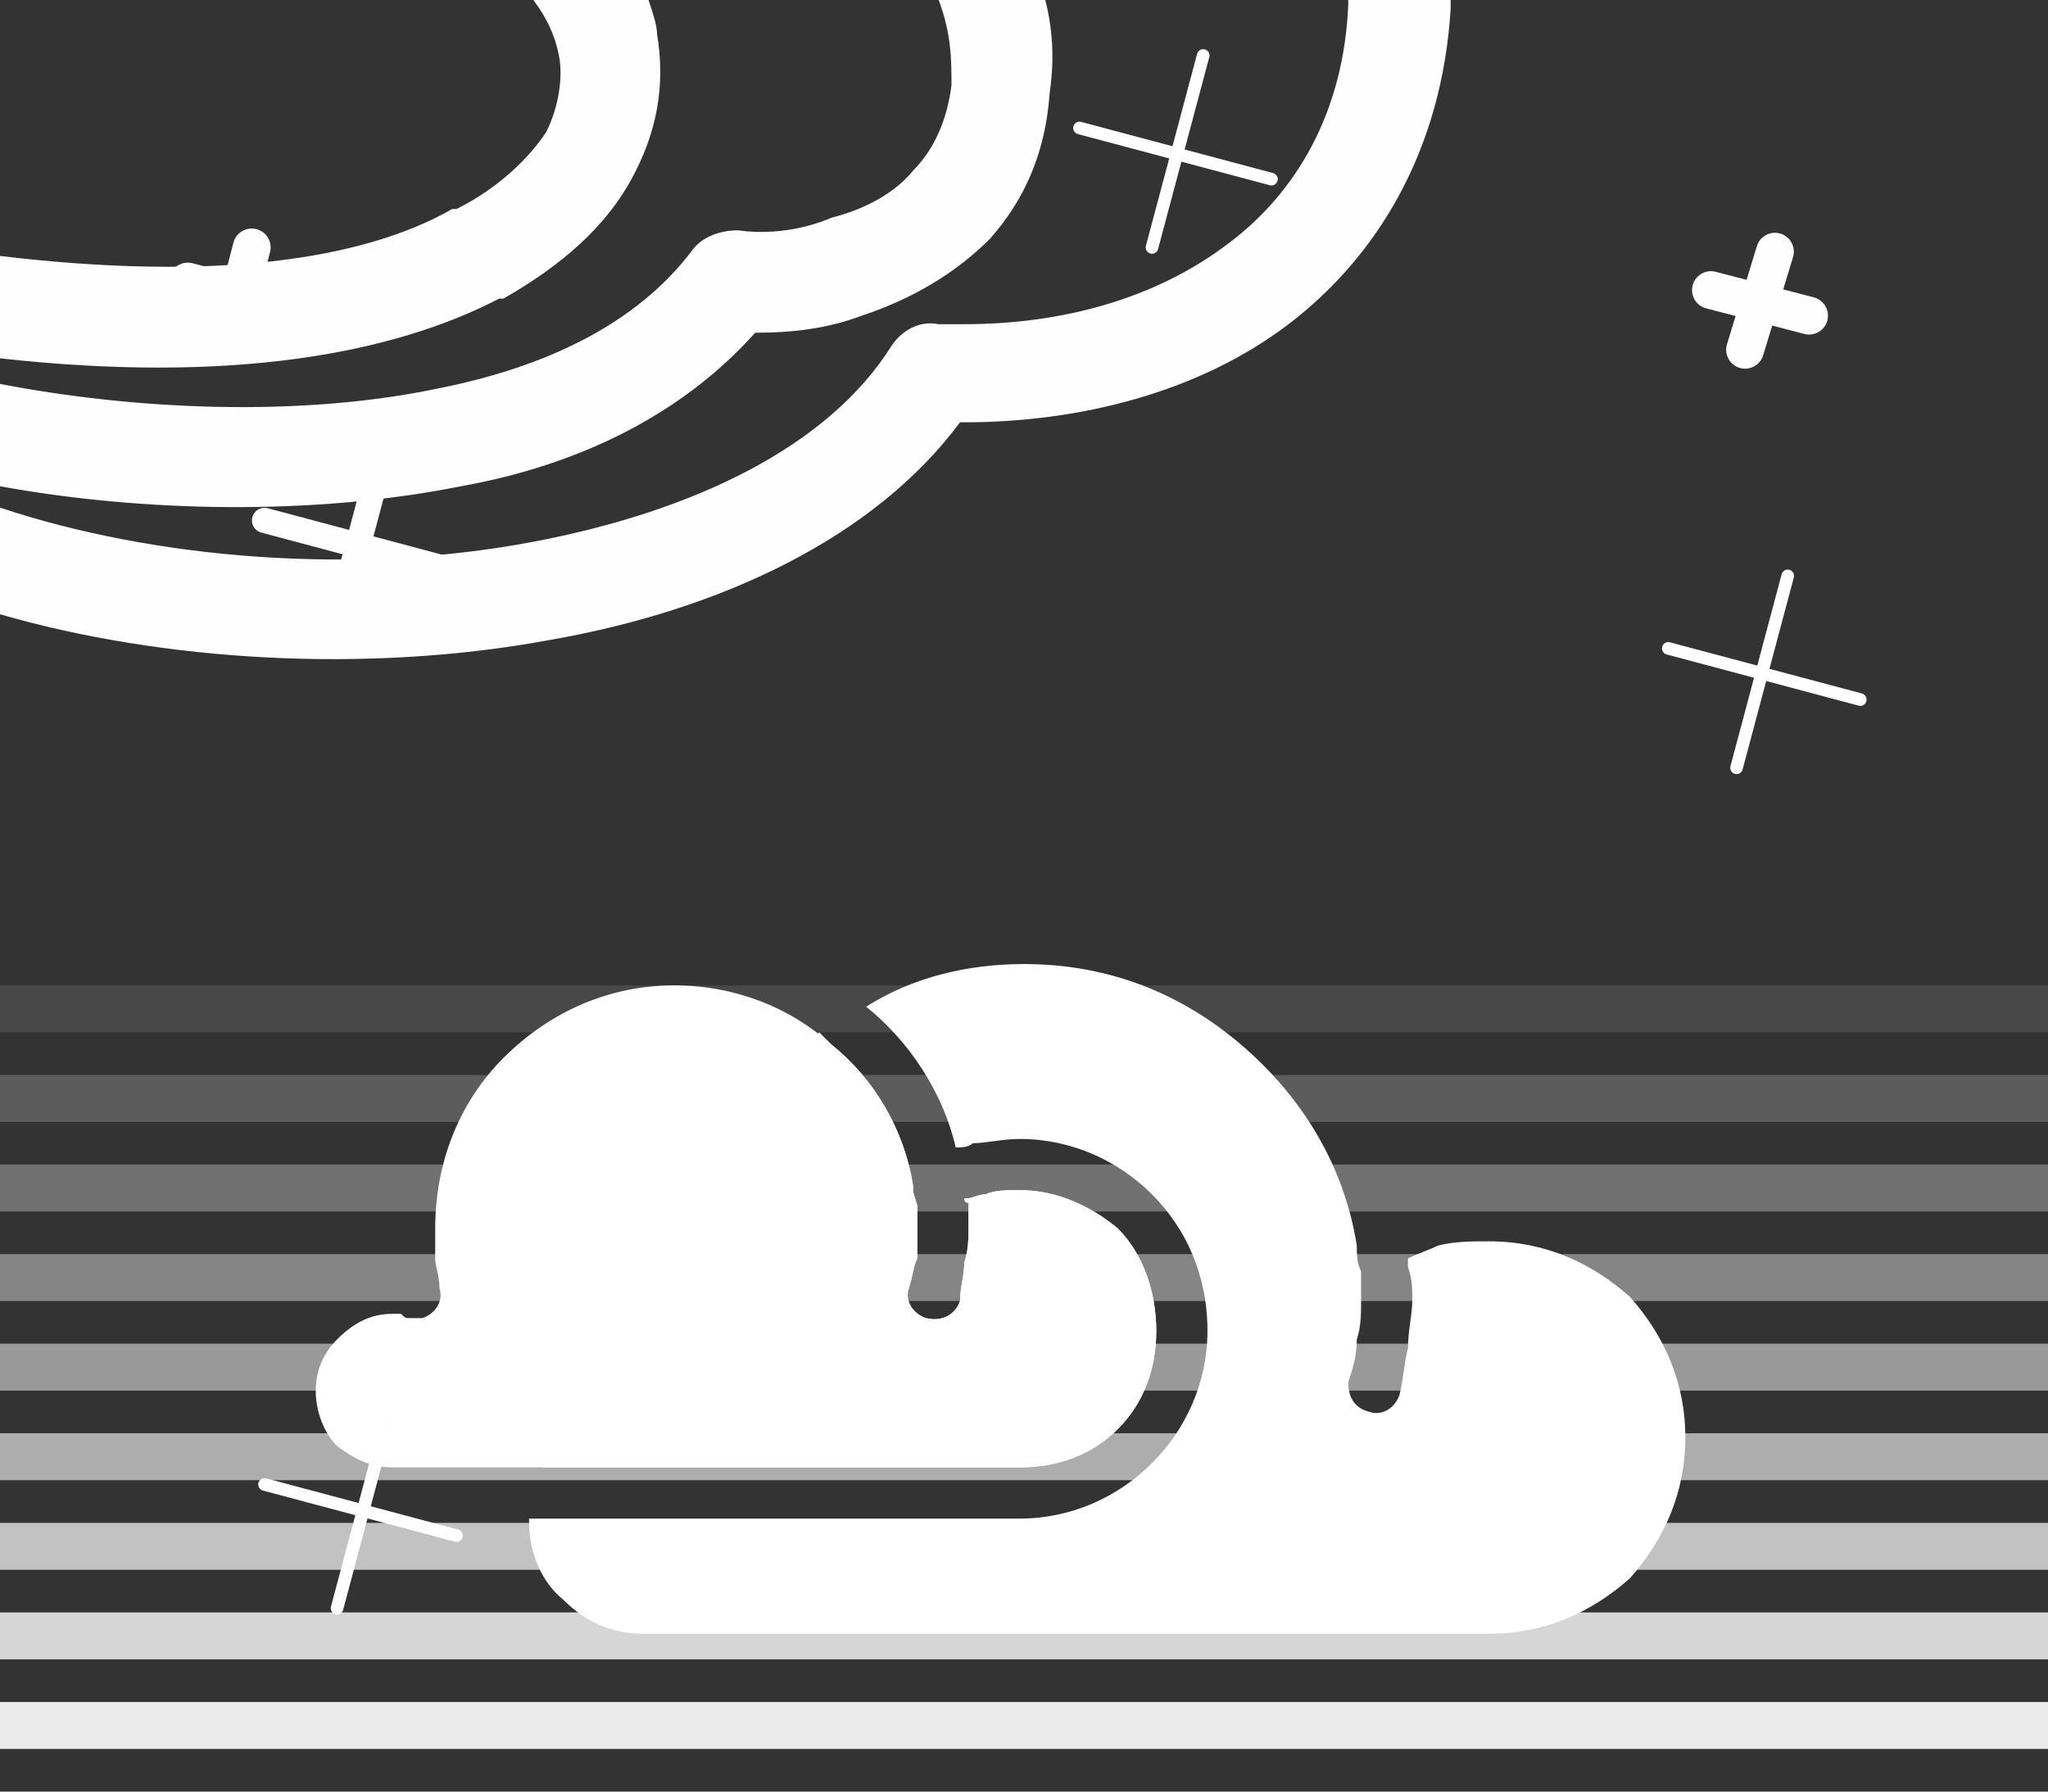 <?xml version="1.0" encoding="UTF-8"?>
<!DOCTYPE svg PUBLIC "-//W3C//DTD SVG 1.1//EN" "http://www.w3.org/Graphics/SVG/1.1/DTD/svg11.dtd">
<!-- Creator: CorelDRAW X7 -->
<svg xmlns="http://www.w3.org/2000/svg" xml:space="preserve" width="480px" height="420px" version="1.1" style="shape-rendering:geometricPrecision; text-rendering:geometricPrecision; image-rendering:optimizeQuality; fill-rule:evenodd; clip-rule:evenodd"
viewBox="0 0 480 420"
 xmlns:xlink="http://www.w3.org/1999/xlink">
 <rect x="0" y="0" width="480" height="420" fill="#333333" stroke="none"/>
 <defs>
  <style type="text/css">
   <![CDATA[
    .str3 {stroke:#FEFEFE;stroke-width:8.858;stroke-linecap:round;stroke-linejoin:round}
    .str0 {stroke:#FEFEFE;stroke-width:8.858;stroke-linecap:round;stroke-linejoin:round}
    .str4 {stroke:#FEFEFE;stroke-width:5.906;stroke-linecap:round;stroke-linejoin:round}
    .str1 {stroke:#FEFEFE;stroke-width:5.906;stroke-linecap:round;stroke-linejoin:round}
    .str5 {stroke:#FEFEFE;stroke-width:2.953;stroke-linecap:round;stroke-linejoin:round}
    .str2 {stroke:#FEFEFE;stroke-width:2.953;stroke-linecap:round;stroke-linejoin:round}
    .fil2 {fill:none}
    .fil4 {fill:none;fill-rule:nonzero}
    .fil0 {fill:white}
    .fil3 {fill:#FEFEFE;fill-rule:nonzero}
    .fil1 {fill:white;fill-rule:nonzero}
    .fil5 {fill:white;fill-opacity:0}
    .fil6 {fill:white;fill-opacity:0.102}
    .fil7 {fill:white;fill-opacity:0.2}
    .fil8 {fill:white;fill-opacity:0.302}
    .fil9 {fill:white;fill-opacity:0.4}
    .fil10 {fill:white;fill-opacity:0.502}
    .fil11 {fill:white;fill-opacity:0.6}
    .fil12 {fill:white;fill-opacity:0.702}
    .fil13 {fill:white;fill-opacity:0.8}
    .fil14 {fill:white;fill-opacity:0.902}
   ]]>
  </style>
   <clipPath id="id0" style="clip-rule:nonzero">
    <path d="M340 0l0 2c-2,33 -17,58 -38,74 -21,16 -49,23 -76,23l-1 0c-20,27 -56,44 -96,51 -43,8 -91,5 -129,-6l0 -25c36,12 83,16 125,8 37,-7 69,-22 84,-46 2,-3 6,-6 11,-5 1,0 3,0 6,0 23,0 45,-6 62,-19 16,-12 27,-31 28,-56l0 -1 24 0zm-95 0c2,8 2,15 1,22 -1,14 -6,25 -14,34 -8,8 -18,14 -30,18 -8,3 -16,4 -25,4 -17,19 -41,31 -69,36 -35,7 -75,6 -108,0l0 -24c31,6 70,8 103,1 25,-5 46,-15 59,-32 2,-3 6,-5 11,-5 7,1 15,0 22,-3 8,-2 15,-6 19,-11 5,-5 8,-12 9,-20 0,-6 0,-12 -3,-20l25 0zm-93 0c1,3 2,6 2,8 2,12 0,23 -6,34 -6,11 -16,20 -30,28 0,0 -1,0 -1,0 -25,13 -63,20 -117,14l0 -24c50,6 85,1 106,-11 0,0 1,0 1,0 10,-5 17,-12 21,-18 3,-6 4,-13 3,-18 -1,-5 -3,-9 -6,-13l27 0z"/>
   </clipPath>
 </defs>
 <g id="Layer_x0020_1">
  <path class="fil0" d="M395 337c0,-13 -5,-24 -13,-33 -9,-8 -20,-13 -33,-13 -4,0 -8,0 -12,1 -2,1 -5,2 -7,3 0,1 0,1 0,2 1,3 1,5 1,8 0,3 -1,7 -1,11 -1,4 -1,7 -2,11 -1,3 -4,5 -7,4 -4,-1 -5,-4 -5,-7 1,-3 2,-6 2,-10 1,-3 1,-6 1,-9 0,-3 0,-5 0,-7 -1,-2 -1,-4 -1,-6l0 0 0 0c-3,-19 -13,-35 -27,-47 -14,-12 -31,-19 -51,-19 -13,0 -26,3 -37,10l0 0c10,8 18,20 21,33 1,0 3,0 4,-1 3,0 7,-1 11,-1 12,0 23,5 31,13 8,8 13,19 13,32 0,12 -5,23 -13,31 -8,8 -19,13 -31,13l-81 0 -34 0 0 1c0,7 3,14 8,18 5,5 11,8 19,8l89 0 109 0c13,0 24,-5 33,-13 8,-9 13,-20 13,-33zm-203 -95c-2,2 -5,5 -7,7 -15,14 -23,34 -23,56 0,3 0,6 0,9 1,4 1,7 2,10 1,3 -1,6 -4,7 -1,0 -2,0 -3,0 -1,0 -2,0 -3,0 -1,-1 -2,-1 -3,-1 -8,0 -14,3 -19,8 -2,2 -3,4 -5,6l31 0 81 0c9,0 17,-3 23,-9 6,-6 9,-14 9,-23 0,-9 -3,-18 -9,-24 -6,-5 -14,-9 -23,-9 -3,0 -6,0 -8,1 -2,0 -3,1 -5,1 0,1 1,1 1,1 0,2 0,4 0,6 0,2 0,5 -1,8 0,3 -1,6 -1,9 -1,3 -4,5 -8,4 -3,-1 -5,-4 -4,-7 1,-3 1,-5 2,-7 0,-3 0,-5 0,-7 0,-2 0,-3 0,-5 0,-1 -1,-3 -1,-4 0,0 0,-1 0,-1 -2,-13 -9,-25 -19,-33 -1,-1 -2,-2 -3,-3z"/>
  <path class="fil1" d="M271 312c0,-9 -3,-18 -9,-24 -6,-5 -14,-9 -23,-9 -3,0 -6,0 -8,1 -2,0 -3,1 -5,1 0,1 1,1 1,1 0,2 0,4 0,6 0,2 0,5 -1,8 0,3 -1,6 -1,9 -1,3 -4,5 -8,4 -3,-1 -5,-4 -4,-7 1,-3 1,-5 2,-7 0,-3 0,-5 0,-7 0,-2 0,-3 0,-5 0,-1 -1,-3 -1,-4 0,0 0,-1 0,-1 -2,-13 -9,-25 -19,-33 -10,-9 -23,-14 -37,-14 -15,0 -29,6 -40,17 -10,10 -16,24 -16,40 0,2 0,4 0,7 0,2 1,4 1,7 1,3 -1,6 -4,7 -1,0 -2,0 -3,0 -1,0 -1,0 -2,-1 0,0 -1,0 -2,0 -5,0 -9,2 -13,6 -3,3 -5,7 -5,12 0,5 2,10 5,13l0 0 0 0c4,3 8,5 13,5l66 0 81 0c9,0 17,-3 23,-9 6,-6 9,-14 9,-23z"/>
  <g id="_367890376">
   <path class="fil2 str0" d="M416 59l-7 23m15 -8l-23 -6"/>
   <path class="fil2 str1" d="M90 105l-12 45m29 -16l-45 -12"/>
   <path class="fil2 str2" d="M282 13l-12 45m28 -16l-45 -12"/>
   <path class="fil2 str0" d="M59 58l-6 23m14 -9l-23 -6"/>
   <path class="fil2 str2" d="M91 332l-12 45m28 -17l-45 -12"/>
   <path class="fil2 str2" d="M419 135l-12 45m29 -16l-45 -12"/>
  </g>
  <g style="clip-path:url(#id0)">
   <polygon class="fil3" points="-300,-300 640,-300 640,455 -300,455 "/>
   <g id="Layer_x0020_1_0">
    <path id="1" class="fil0" d="M395 337c0,-13 -5,-24 -13,-33 -9,-8 -20,-13 -33,-13 -4,0 -8,0 -12,1 -2,1 -5,2 -7,3 0,1 0,1 0,2 1,3 1,5 1,8 0,3 -1,7 -1,11 -1,4 -1,7 -2,11 -1,3 -4,5 -7,4 -4,-1 -5,-4 -5,-7 1,-3 2,-6 2,-10 1,-3 1,-6 1,-9 0,-3 0,-5 0,-7 -1,-2 -1,-4 -1,-6l0 0 0 0c-3,-19 -13,-35 -27,-47 -14,-12 -31,-19 -51,-19 -13,0 -26,3 -37,10l0 0c10,8 18,20 21,33 1,0 3,0 4,-1 3,0 7,-1 11,-1 12,0 23,5 31,13 8,8 13,19 13,32 0,12 -5,23 -13,31 -8,8 -19,13 -31,13l-81 0 -34 0 0 1c0,7 3,14 8,18 5,5 11,8 19,8l89 0 109 0c13,0 24,-5 33,-13 8,-9 13,-20 13,-33zm-203 -95c-2,2 -5,5 -7,7 -15,14 -23,34 -23,56 0,3 0,6 0,9 1,4 1,7 2,10 1,3 -1,6 -4,7 -1,0 -2,0 -3,0 -1,0 -2,0 -3,0 -1,-1 -2,-1 -3,-1 -8,0 -14,3 -19,8 -2,2 -3,4 -5,6l31 0 81 0c9,0 17,-3 23,-9 6,-6 9,-14 9,-23 0,-9 -3,-18 -9,-24 -6,-5 -14,-9 -23,-9 -3,0 -6,0 -8,1 -2,0 -3,1 -5,1 0,1 1,1 1,1 0,2 0,4 0,6 0,2 0,5 -1,8 0,3 -1,6 -1,9 -1,3 -4,5 -8,4 -3,-1 -5,-4 -4,-7 1,-3 1,-5 2,-7 0,-3 0,-5 0,-7 0,-2 0,-3 0,-5 0,-1 -1,-3 -1,-4 0,0 0,-1 0,-1 -2,-13 -9,-25 -19,-33 -1,-1 -2,-2 -3,-3z"/>
    <path class="fil1" d="M271 312c0,-9 -3,-18 -9,-24 -6,-5 -14,-9 -23,-9 -3,0 -6,0 -8,1 -2,0 -3,1 -5,1 0,1 1,1 1,1 0,2 0,4 0,6 0,2 0,5 -1,8 0,3 -1,6 -1,9 -1,3 -4,5 -8,4 -3,-1 -5,-4 -4,-7 1,-3 1,-5 2,-7 0,-3 0,-5 0,-7 0,-2 0,-3 0,-5 0,-1 -1,-3 -1,-4 0,0 0,-1 0,-1 -2,-13 -9,-25 -19,-33 -10,-9 -23,-14 -37,-14 -15,0 -29,6 -40,17 -10,10 -16,24 -16,40 0,2 0,4 0,7 0,2 1,4 1,7 1,3 -1,6 -4,7 -1,0 -2,0 -3,0 -1,0 -1,0 -2,-1 0,0 -1,0 -2,0 -5,0 -9,2 -13,6 -3,3 -5,7 -5,12 0,5 2,10 5,13l0 0 0 0c4,3 8,5 13,5l66 0 81 0c9,0 17,-3 23,-9 6,-6 9,-14 9,-23z"/>
    <g id="_367890376">
     <path class="fil2 str3" d="M416 59l-7 23m15 -8l-23 -6"/>
     <path class="fil2 str4" d="M90 105l-12 45m29 -16l-45 -12"/>
     <path class="fil2 str5" d="M282 13l-12 45m28 -16l-45 -12"/>
     <path class="fil2 str3" d="M59 58l-6 23m14 -9l-23 -6"/>
     <path class="fil2 str5" d="M91 332l-12 45m28 -17l-45 -12"/>
     <path class="fil2 str5" d="M419 135l-12 45m29 -16l-45 -12"/>
    </g>
   </g>
  </g>
  <path class="fil4" d="M340 0l0 2c-2,33 -17,58 -38,74 -21,16 -49,23 -76,23l-1 0c-20,27 -56,44 -96,51 -43,8 -91,5 -129,-6l0 -25c36,12 83,16 125,8 37,-7 69,-22 84,-46 2,-3 6,-6 11,-5 1,0 3,0 6,0 23,0 45,-6 62,-19 16,-12 27,-31 28,-56l0 -1 24 0zm-95 0c2,8 2,15 1,22 -1,14 -6,25 -14,34 -8,8 -18,14 -30,18 -8,3 -16,4 -25,4 -17,19 -41,31 -69,36 -35,7 -75,6 -108,0l0 -24c31,6 70,8 103,1 25,-5 46,-15 59,-32 2,-3 6,-5 11,-5 7,1 15,0 22,-3 8,-2 15,-6 19,-11 5,-5 8,-12 9,-20 0,-6 0,-12 -3,-20l25 0zm-93 0c1,3 2,6 2,8 2,12 0,23 -6,34 -6,11 -16,20 -30,28 0,0 -1,0 -1,0 -25,13 -63,20 -117,14l0 -24c50,6 85,1 106,-11 0,0 1,0 1,0 10,-5 17,-12 21,-18 3,-6 4,-13 3,-18 -1,-5 -3,-9 -6,-13l27 0z"/>
  <g id="_367917496">
   <polygon class="fil5" points="480,221 0,221 0,210 480,210 "/>
   <g>
    <path class="fil6" d="M480 242c-160,0 -320,0 -480,0 0,-4 0,-7 0,-11 160,0 320,0 480,0 0,4 0,7 0,11z"/>
    <path class="fil7" d="M480 263c-160,0 -320,0 -480,0 0,-4 0,-7 0,-11 160,0 320,0 480,0 0,4 0,7 0,11z"/>
    <path class="fil8" d="M480 284c-160,0 -320,0 -480,0 0,-4 0,-7 0,-11 160,0 320,0 480,0 0,4 0,7 0,11z"/>
    <path class="fil9" d="M480 305c-160,0 -320,0 -480,0 0,-4 0,-7 0,-11 160,0 320,0 480,0 0,4 0,7 0,11z"/>
    <path class="fil10" d="M480 326c-160,0 -320,0 -480,0 0,-4 0,-7 0,-11 160,0 320,0 480,0 0,4 0,7 0,11z"/>
    <path class="fil11" d="M480 347c-160,0 -320,0 -480,0 0,-4 0,-7 0,-11 160,0 320,0 480,0 0,4 0,7 0,11z"/>
    <path class="fil12" d="M480 368c-160,0 -320,0 -480,0 0,-4 0,-7 0,-11 160,0 320,0 480,0 0,4 0,7 0,11z"/>
    <path class="fil13" d="M480 389c-160,0 -320,0 -480,0 0,-4 0,-7 0,-11 160,0 320,0 480,0 0,4 0,7 0,11z"/>
   </g>
   <polygon class="fil14" points="480,410 0,410 0,399 480,399 "/>
  </g>
 </g>
</svg>
